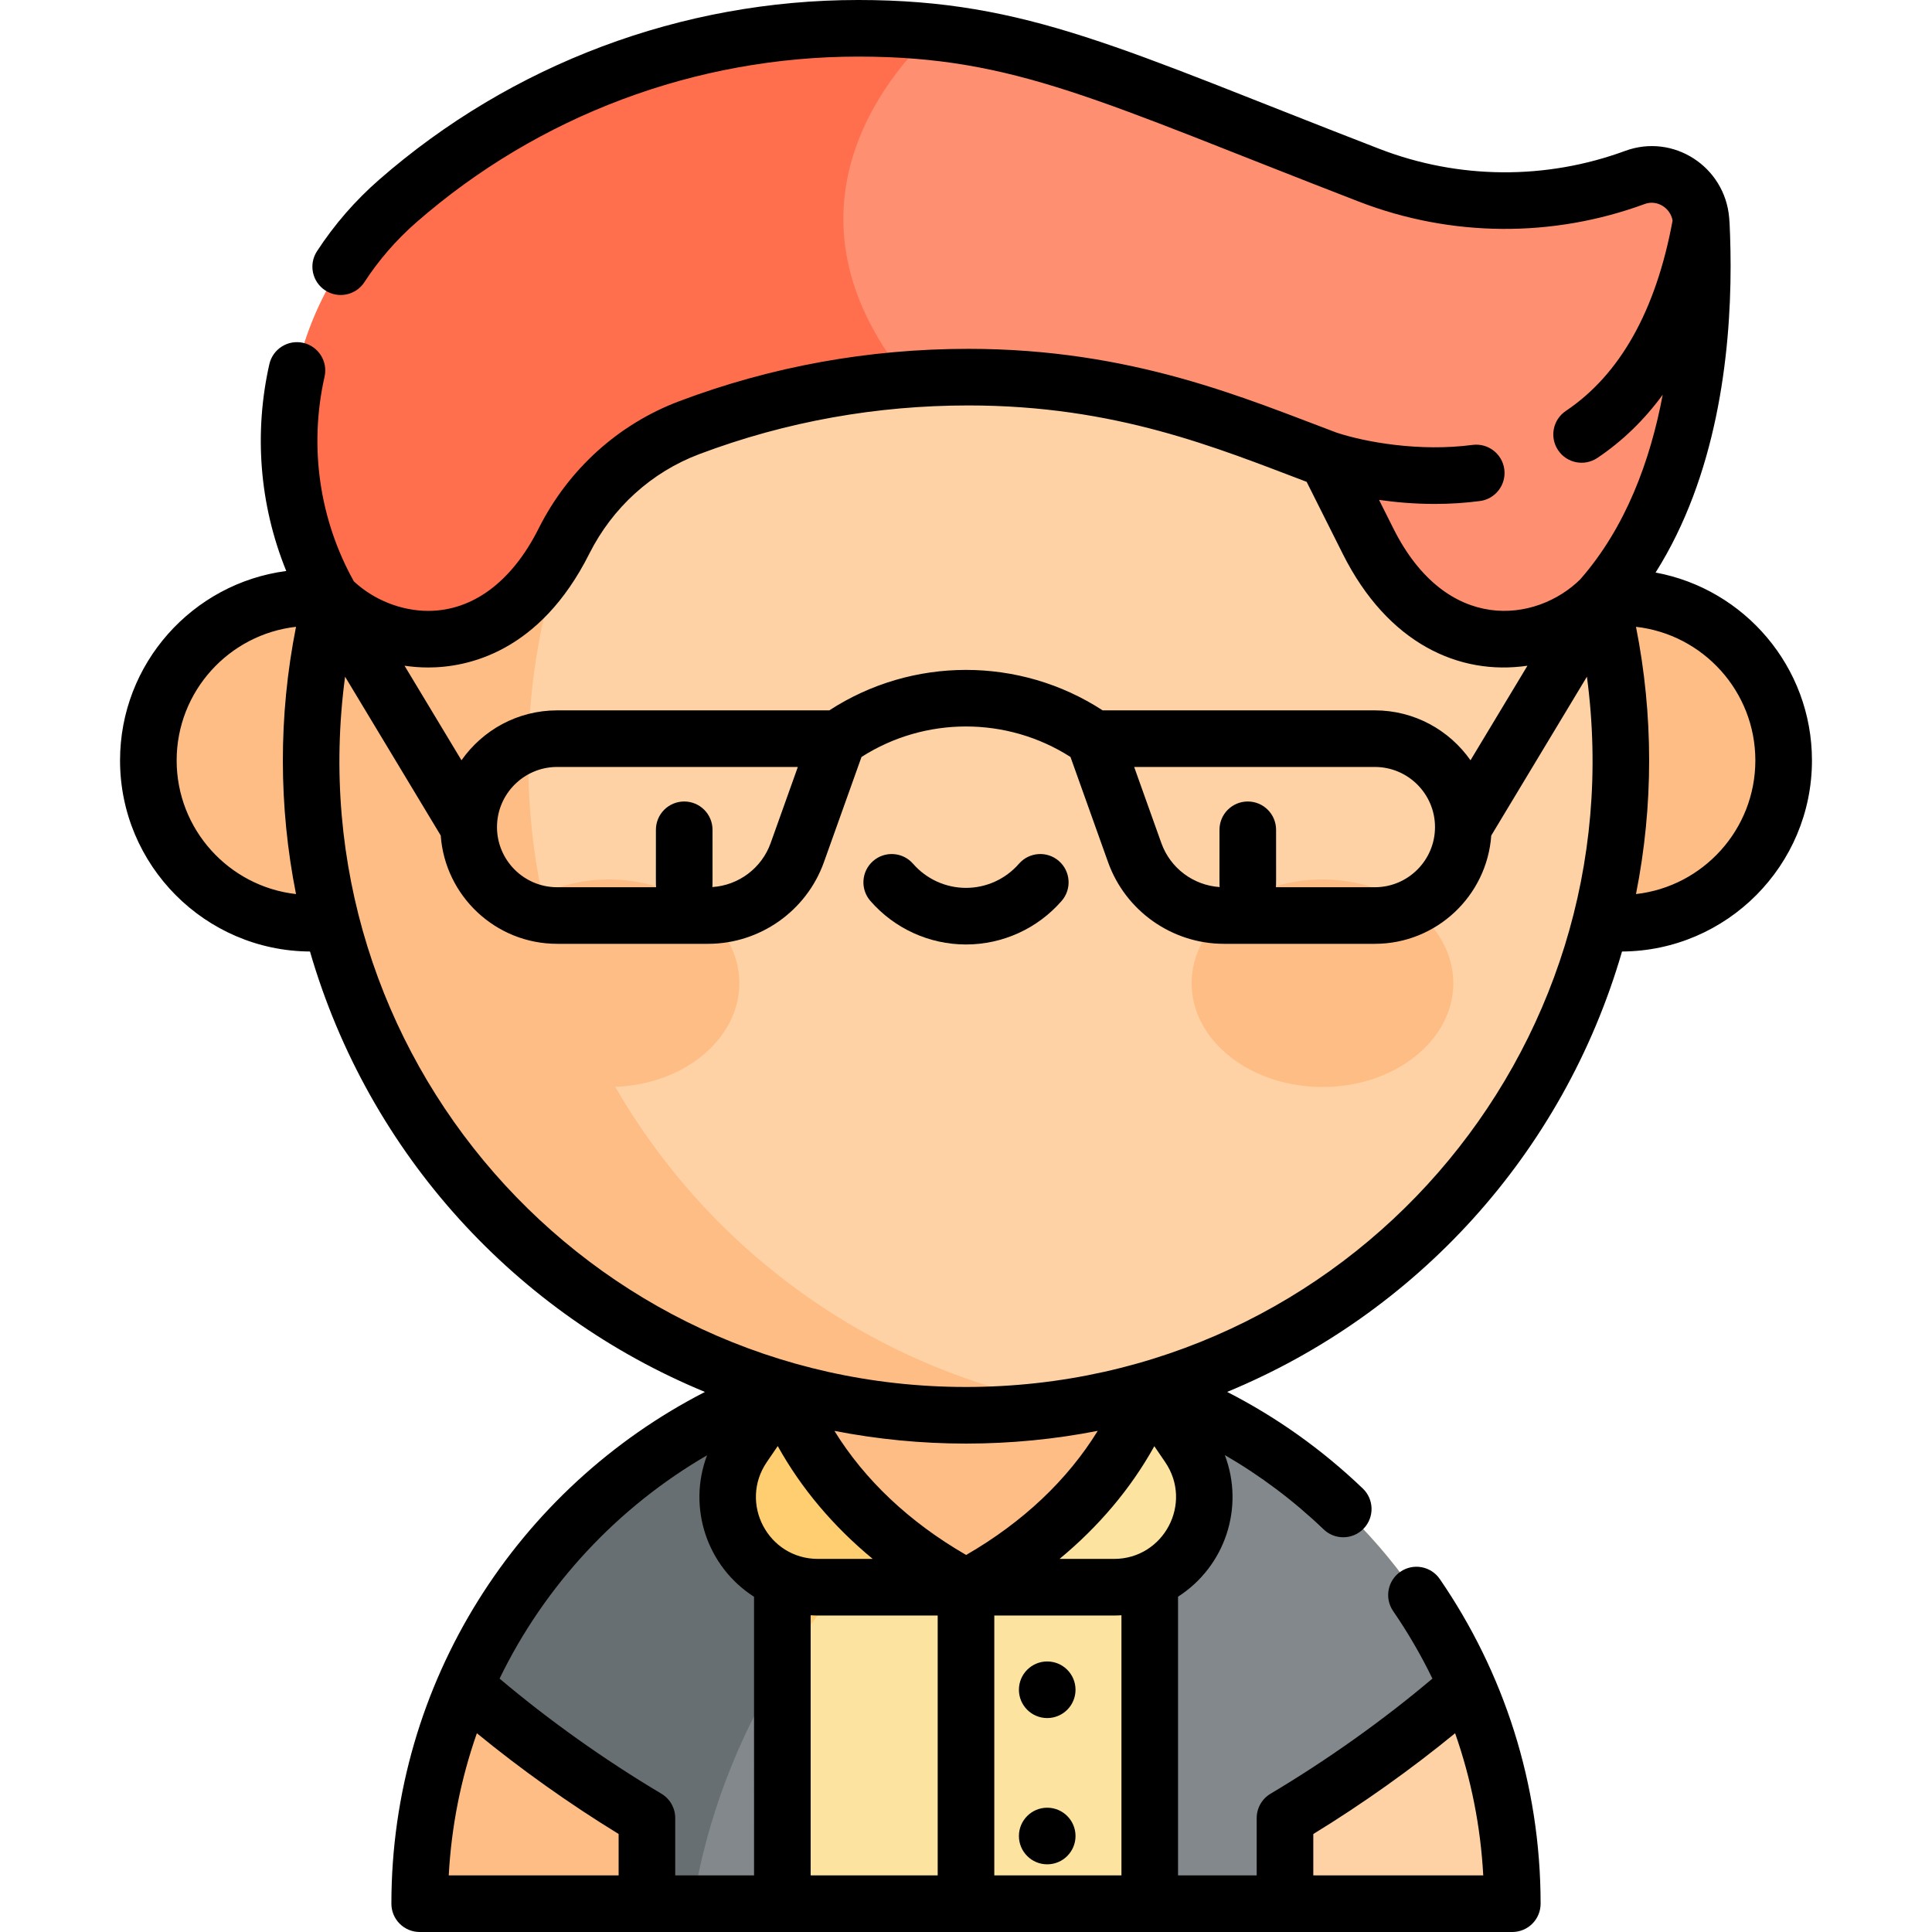 <svg id="Capa_1" enable-background="new 0 0 512 512" height="512" viewBox="0 0 512 512" width="512" xmlns="http://www.w3.org/2000/svg"><g><g><g><g><path d="m255.999 359.721c-17.073 0-33.461 2.979-48.682 8.431-36.868 13.204-67.827 41.38-84.095 78.69-7.708 17.677-11.999 37.173-11.999 57.658h144.777v-144.779c-.001 0-.001 0-.001 0z" fill="#ffbd86"/><path d="m388.778 446.84c-15.658-35.91-45.806-64.981-84.113-78.694-15.278-5.471-31.722-8.425-48.665-8.425v144.779h144.777c0-20.485-4.291-39.982-11.999-57.66z" fill="#fed2a4"/></g><g><path d="m304.665 368.146c-15.278-5.471-31.723-8.425-48.666-8.425-17.073 0-33.461 2.979-48.682 8.431-36.868 13.204-67.827 41.38-84.095 78.69 14.364 12.627 31.023 24.712 48.222 34.953v22.705h169.095v-22.696c17.204-10.243 33.87-22.332 48.239-34.964-15.658-35.909-45.807-64.98-84.113-78.694z" fill="#82888b"/><path d="m207.332 368.145c-32.839 11.764-60.359 35.114-77.44 65.331-1.841 3.236-3.543 6.56-5.119 9.932-.531 1.136-1.048 2.28-1.551 3.434 14.363 12.627 31.023 24.712 48.221 34.953v22.705h12.168c3.717-22.767 11.923-44.062 23.721-62.918z" fill="#676f72"/></g></g><g><path d="m255.999 359.721c-16.744 0-33.164 2.871-48.667 8.424v136.355h97.364v-136.343c-15.512-5.556-31.949-8.436-48.697-8.436z" fill="#fce3a0"/><path d="m304.647 368.141c-15.497-5.545-31.918-8.42-48.649-8.42-16.744 0-33.164 2.871-48.667 8.424v73.436c21.893-34.997 56.181-61.578 97.316-73.44z" fill="#ffce71"/></g><g><path d="m207.332 368.145-10.301 15.07c-10.852 15.873.514 37.413 19.743 37.413h39.226v-78.662z" fill="#ffce71"/><path d="m314.96 383.216-10.265-15.057-48.695-26.192v78.662h39.217c19.228 0 30.595-21.54 19.743-37.413z" fill="#fce3a0"/></g><path d="m256.04 342-48.708 26.146c8.547 22.415 25.677 40.201 48.708 52.516 23.03-12.315 40.108-30.09 48.655-52.504z" fill="#ffbd86"/></g><g fill="#ffbd86"><circle cx="82.459" cy="201.524" r="43.146"/><circle cx="429.541" cy="201.524" r="43.146"/></g><g><path d="m304.649 368.141c72.162-21.035 124.891-87.664 124.891-166.616 0-86.046-62.622-157.465-144.778-171.17-9.356-1.561-18.965-2.373-28.764-2.373-95.841 0-173.539 77.697-173.539 173.542 0 78.952 52.73 145.581 124.89 166.616 15.437 4.5 31.759 6.923 48.649 6.923 9.8 0 19.409-.816 28.764-2.379 6.77-1.131 13.407-2.654 19.887-4.543z" fill="#fed2a4"/><path d="m139.987 201.524c0-86.045 62.625-157.464 144.776-171.17-9.357-1.561-18.964-2.373-28.764-2.373-95.841 0-173.539 77.697-173.539 173.542 0 95.842 77.698 173.539 173.539 173.539 9.801 0 19.407-.818 28.764-2.379-82.151-13.705-144.776-85.117-144.776-171.159z" fill="#ffbd86"/></g><g><g><ellipse cx="161.392" cy="260.561" fill="#ffbd86" rx="34.536" ry="27.503"/></g><g><ellipse cx="350.467" cy="260.561" fill="#ffbd86" rx="34.678" ry="27.503"/></g></g><g><path d="m450.827 58.772c-.458-8.815-9.275-14.79-17.56-11.743-22.579 8.303-47.616 8.233-70.418-.58l-68.554-26.497c-15.288-5.909-31.056-9.661-46.908-11.376-50.798-5.496-102.465 10.159-142.012 44.722-30.163 26.362-37.58 70.689-17.593 105.406 14.1 14.101 37.225 14.259 51.007-.152.039-.04.075-.083.114-.123 4.171-4.386 7.738-9.417 10.528-14.978l.044-.088c6.938-13.785 18.735-24.574 33.175-30.02 18.69-7.049 38.142-11.3 57.754-12.776 29.865-2.247 60.098 1.958 88.575 12.637l22.682 8.506 10.906 21.742c2.815 5.611 6.418 10.684 10.637 15.097.036.037.074.071.109.109 13.796 14.304 36.836 14.116 50.903.049 25.964-29.396 27.93-74.522 26.611-99.935z" fill="#ff8f71"/><path d="m247.388 8.576c-50.799-5.496-102.466 10.159-142.013 44.722-30.163 26.362-37.58 70.689-17.593 105.406 14.1 14.101 37.225 14.259 51.007-.152.039-.04.075-.083.114-.123 4.171-4.386 7.738-9.417 10.528-14.978l.044-.088c6.938-13.785 18.735-24.574 33.175-30.02 18.69-7.049 38.142-11.3 57.754-12.776-38.306-47.312-.593-85.175 6.984-91.991z" fill="#ff6f4d"/></g><g><path d="m280.615 228.174c-3.122-2.724-7.861-2.397-10.581.726-3.544 4.065-8.659 6.396-14.034 6.396s-10.49-2.331-14.034-6.396c-2.721-3.123-7.459-3.448-10.581-.726-3.123 2.721-3.447 7.459-.726 10.581 6.393 7.335 15.629 11.541 25.341 11.541s18.948-4.206 25.341-11.541c2.722-3.122 2.397-7.86-.726-10.581z"/><path d="m438.747 151.733c16.176-25.601 19.884-57.491 19.884-81.275 0-5.244-.239-11.734-.38-12.734-1.132-13.555-14.754-22.445-27.572-17.734-20.965 7.71-44.095 7.592-65.125-.537-68.222-26.369-93.145-39.453-138.12-39.453-46.734 0-91.835 16.923-126.994 47.65-6.333 5.534-11.864 11.905-16.44 18.937-2.259 3.471-1.276 8.117 2.195 10.377 3.47 2.259 8.117 1.278 10.377-2.195 3.822-5.873 8.445-11.197 13.739-15.823 32.424-28.34 74.019-43.946 117.123-43.946 41.724 0 63.702 11.772 132.712 38.445 24.474 9.457 51.358 9.579 75.708.624 3.361-1.237 6.825 1.093 7.399 4.374-4.394 23.825-13.903 40.808-28.292 50.46-3.44 2.307-4.358 6.966-2.051 10.406 2.308 3.44 6.967 4.358 10.406 2.051 6.637-4.452 12.41-10.053 17.32-16.753-3.27 17.368-9.744 35.121-21.88 48.952-11.604 11.412-35.4 14.602-49.483-13.473l-3.817-7.61c4.352.622 9.362 1.072 14.765 1.072 4.081 0 8.112-.26 11.981-.771 4.106-.544 6.994-4.313 6.451-8.42-.544-4.106-4.313-6.991-8.42-6.451-14.02 1.859-28.465-.744-36.031-3.255-24.007-9.004-54.158-22.204-97.576-22.204-26.399 0-52.217 4.671-76.622 13.877-16.145 6.09-29.365 18.046-37.228 33.666-.002.003-.047.094-.049.097-7.053 14.061-17.441 21.804-29.251 21.804-7.137 0-14.429-2.91-19.701-7.823-9.083-16.288-11.975-35.568-7.765-54.244.911-4.04-1.626-8.055-5.667-8.966-4.039-.906-8.054 1.626-8.966 5.667-4.035 17.891-2.754 36.996 4.482 54.798-24.817 3.246-44.046 24.512-44.046 50.2 0 27.823 22.552 50.47 50.335 50.639 15.64 53.891 54.852 96.159 104.668 116.719-49.495 25.377-83.094 76.838-83.094 135.619 0 4.143 3.357 7.5 7.5 7.5h289.555c4.143 0 7.5-3.357 7.5-7.5 0-31.832-9.836-61.471-26.718-86.041-2.346-3.415-7.017-4.281-10.429-1.935-3.414 2.346-4.28 7.015-1.935 10.429 3.912 5.693 7.4 11.692 10.408 17.893-13.053 11.03-27.782 21.513-42.902 30.514-2.272 1.353-3.664 3.801-3.664 6.444v15.196h-20.843v-73.86c12.424-7.985 17.683-23.591 12.401-37.526 9.426 5.455 18.188 12.036 26.197 19.699 1.453 1.391 3.319 2.081 5.184 2.081 1.975 0 3.947-.775 5.42-2.314 2.863-2.993 2.759-7.741-.234-10.604-10.806-10.34-22.849-18.907-35.956-25.604 49.806-20.563 89.009-62.827 104.646-116.709 27.783-.169 50.335-22.816 50.335-50.639 0-24.782-17.896-45.448-41.44-49.791zm-360.302 85.205c-17.771-2.002-31.631-17.117-31.631-35.414 0-18.298 13.862-33.413 31.636-35.413-4.702 23.695-4.603 47.63-.005 70.827zm269.593 249.097c13.145-8.056 25.92-17.154 37.583-26.709 4.259 12.146 6.76 24.758 7.455 37.674h-45.038zm-234.561-309.145c10.297 0 29.53-3.907 42.698-30.156 6.166-12.251 16.509-21.617 29.122-26.375 23.146-8.73 47.212-12.912 71.329-12.912 39.042 0 65.865 11.232 89.646 20.243l9.592 19.123c11.901 23.722 30.833 32.279 48.929 29.608l-15.094 25.062c-5.599-7.99-14.868-13.229-25.344-13.229h-72.139c-21.957-14.296-50.476-14.296-72.433 0h-72.139c-10.476 0-19.745 5.239-25.344 13.229l-15.092-25.059c2.071.305 4.166.466 6.269.466zm224.698 43.014c0-4.143-3.357-7.5-7.5-7.5s-7.5 3.357-7.5 7.5c0 15.157-.03 14.463.048 15.175-6.96-.452-13.081-5.012-15.449-11.643l-7.209-20.183h63.791c8.786 0 15.935 7.148 15.935 15.936 0 8.786-7.148 15.935-15.935 15.935h-26.236c.089-.77.055-.068.055-15.22zm-149.35 0c0-4.143-3.357-7.5-7.5-7.5s-7.5 3.357-7.5 7.5c0 15.152-.035 14.449.055 15.22h-26.235c-8.786 0-15.935-7.148-15.935-15.936 0-8.786 7.148-15.935 15.935-15.935h63.791l-7.21 20.183c-2.368 6.631-8.488 11.19-15.448 11.643.077-.712.047-.017.047-15.175zm-24.882 277.096h-45.02c.694-12.915 3.196-25.526 7.454-37.672 11.655 9.548 24.425 18.643 37.565 26.698v10.974zm35.888 0h-20.888v-15.205c0-2.644-1.392-5.092-3.663-6.444-15.118-9.003-29.843-19.481-42.886-30.504 12.037-24.826 31.338-45.454 54.981-59.178-5.233 13.882-.025 29.499 12.456 37.495zm3.393-109.553 2.887-4.224c6.209 11.183 14.683 21.245 25.17 29.906h-14.507c-13.225 0-21.009-14.772-13.55-25.682zm45.276 109.553h-33.669v-68.938c.644.039 1.291.066 1.942.066h31.727zm-27.37-117.802c11.321 2.209 22.983 3.366 34.868 3.366 11.902 0 23.58-1.16 34.917-3.375-8.027 13.03-19.851 24.209-34.875 32.893-15.043-8.694-26.878-19.871-34.91-32.884zm76.065 117.802h-33.695v-68.871h31.717c.664 0 1.322-.027 1.979-.068v68.939zm-1.978-83.871h-14.43c10.46-8.648 18.917-18.699 25.122-29.875l2.86 4.195c7.462 10.916-.339 25.68-13.552 25.68zm-39.219-45.566c-100.636 0-177.897-88.425-164.547-188.231l25.348 42.089c1.149 16.018 14.539 28.702 30.845 28.702h39.996c13.746 0 26.088-8.697 30.711-21.643l9.957-27.875c16.836-10.774 38.548-10.774 55.383 0l9.956 27.875c4.624 12.945 16.966 21.643 30.712 21.643h39.996c16.306 0 29.696-12.684 30.845-28.702l25.351-42.093c13.291 99.526-63.616 188.235-164.553 188.235zm177.557-130.625c4.666-23.529 4.627-47.488.002-70.826 17.771 2.002 31.629 17.116 31.629 35.412.001 18.297-13.859 33.412-31.631 35.414z"/><circle cx="277.524" cy="447.804" r="7.5"/><circle cx="277.524" cy="486.563" r="7.5"/></g></g></svg>